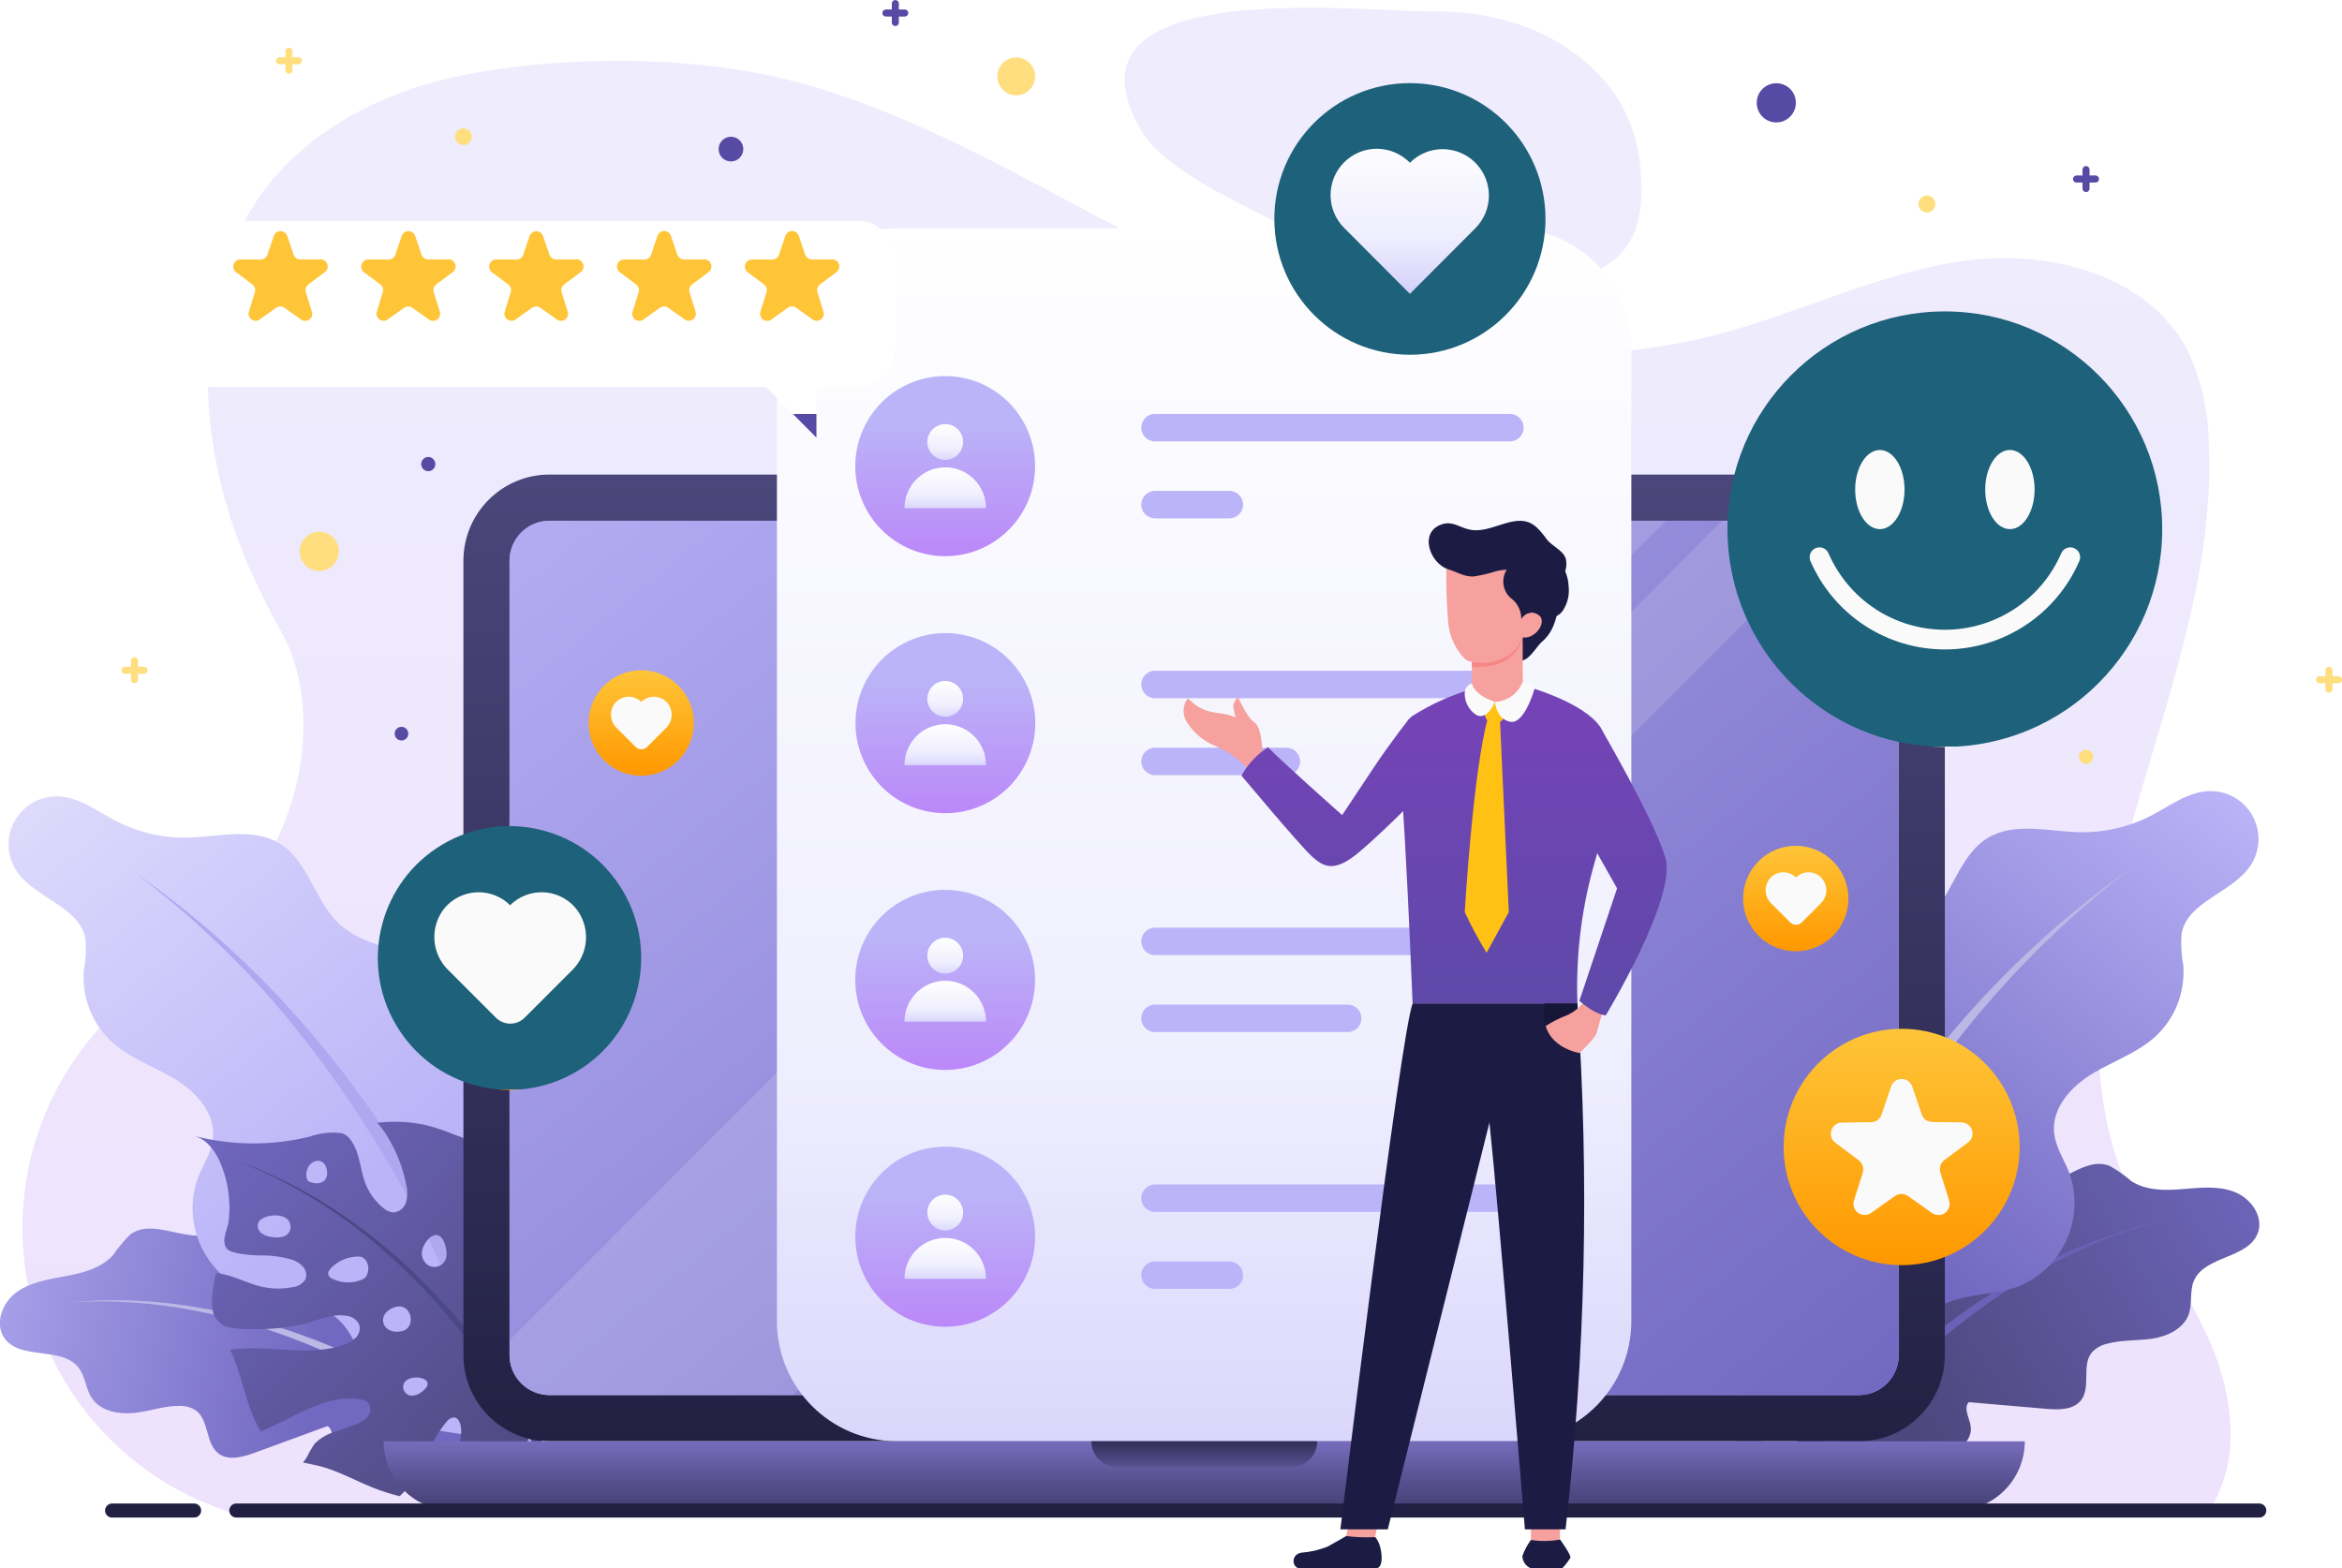 <svg width="333" height="223" viewBox="0 0 333 223" fill="none" xmlns="http://www.w3.org/2000/svg">
<g clip-path="url(#clip0_5_1054)">
<path opacity="0.26" d="M32.724 215.027C26.203 212.958 20.28 209.337 15.463 204.472C10.646 199.608 7.079 193.646 5.066 187.097C3.054 180.548 2.657 173.608 3.909 166.872C5.161 160.136 8.026 153.805 12.256 148.421C20.256 138.234 32.815 131.827 38.887 120.378C43.528 111.646 45.001 98.843 40.078 90C34.459 79.895 30.686 70.133 29.728 58.37C28.84 47.516 30.908 36.138 37.354 27.346C44.032 18.251 54.816 12.884 65.862 10.681C79.984 7.862 98.142 7.872 112.052 11.359C134.538 16.997 153.885 31.075 175.2 40.2C196.919 49.527 221.533 53.57 244.381 47.506C256.153 44.424 267.27 38.755 279.324 37.087C291.379 35.42 305.481 39.058 311.08 49.891C312.973 53.936 313.984 58.339 314.045 62.806C314.943 80.754 308.497 98.176 303.605 115.416C298.712 132.656 295.394 151.654 302.223 168.268C305.441 176.09 310.737 182.891 314.146 190.632C317.556 198.373 318.797 207.933 313.995 214.885L32.724 215.027Z" fill="url(#paint0_linear_5_1054)"/>
<path opacity="0.26" d="M188.274 1.122C172.588 0.91 153.26 2.779 162.167 18.402C165.819 24.799 178.116 29.518 184.168 33.066C194.357 39.008 204.828 42.464 216.781 40.958C226.818 39.685 233.839 37.542 233.385 25.87C233.063 17.473 229.703 11.611 223.036 6.983C217.588 3.203 210.386 1.526 203.799 1.627C200.863 1.667 194.891 1.213 188.274 1.122Z" fill="url(#paint1_linear_5_1054)"/>
<path d="M254.993 194.725C256.314 188.833 262.881 185.892 266.362 180.971C268.379 178.03 269.388 174.453 271.093 171.31C272.797 168.167 275.884 165.247 279.465 165.519C283.046 165.792 285.831 168.925 289.311 168.743C293.094 168.531 296.473 164.398 299.983 165.802C301.082 166.422 302.116 167.15 303.07 167.975C305.168 169.329 307.842 169.299 310.323 169.097C312.805 168.895 315.367 168.581 317.727 169.501C320.088 170.421 321.914 173.058 321.016 175.382C319.614 179.01 313.45 178.566 311.937 182.143C311.312 183.639 311.745 185.397 311.201 186.923C310.464 188.944 308.174 190.036 306.046 190.359C303.918 190.682 301.678 190.511 299.59 191.087C298.745 191.271 297.979 191.716 297.401 192.36C295.948 194.199 297.33 197.231 295.908 199.1C294.829 200.515 292.73 200.495 290.955 200.343L279.919 199.393C279.143 200.303 280.03 201.627 280.202 202.809C280.585 205.507 277.175 207.074 274.462 207.235C271.325 207.417 268.208 206.73 265.161 207.286C261.554 208.14 258.111 209.585 254.973 211.56C257.202 206.063 255.185 206.184 255.407 203.223C255.628 200.262 254.337 197.665 254.993 194.725Z" fill="url(#paint2_linear_5_1054)"/>
<path d="M253.258 212.227C267.381 193.633 286.93 177.191 310.424 172.937C293.043 176.433 278.053 187.196 266.039 199.848C261.997 204.061 258.287 208.582 254.943 213.369L253.258 212.227Z" fill="#6C61B7"/>
<path d="M241.536 188.762C240.941 184.225 242.868 179.738 245.248 175.837C247.629 171.936 250.514 168.298 252.189 164.044C254.055 159.304 254.287 154.11 255.296 149.118C256.304 144.126 258.322 138.952 262.619 136.203C266.14 133.939 270.75 133.606 273.887 130.847C277.569 127.613 278.416 121.752 282.592 119.185C286.426 116.841 291.318 118.266 295.807 118.346C299.276 118.403 302.705 117.604 305.794 116.022C308.517 114.607 311.12 112.556 314.187 112.495C315.419 112.472 316.635 112.785 317.704 113.4C318.773 114.014 319.655 114.908 320.257 115.986C320.859 117.064 321.157 118.285 321.12 119.52C321.083 120.754 320.713 121.955 320.048 122.995C317.495 126.977 311.08 128.098 310.192 132.747C310.072 134.26 310.153 135.783 310.434 137.274C310.58 139.148 310.301 141.03 309.618 142.78C308.935 144.53 307.865 146.102 306.49 147.38C303.918 149.734 300.488 150.886 297.502 152.685C294.516 154.484 291.762 157.506 292.055 160.982C292.236 163.104 293.527 164.943 294.284 166.934C295.332 170.023 295.165 173.396 293.818 176.366C292.47 179.337 290.043 181.681 287.031 182.921C282.996 184.417 278.023 183.81 274.643 186.539C270.608 189.783 270.669 196.281 266.816 199.676C261.52 204.416 253.228 201.697 247.71 206.326C246.197 200.596 242.313 194.725 241.536 188.762Z" fill="url(#paint3_linear_5_1054)"/>
<path d="M245.188 210.924C253.803 176.332 273.796 143.792 303.242 123.308C289.109 134.042 277.216 147.449 268.238 162.771C259.207 177.891 252.757 194.415 249.152 211.661L245.188 210.924Z" fill="#BBB8E6"/>
<path d="M69.453 191.683C66.638 186.337 59.537 185.215 54.896 181.375C52.132 179.081 50.306 175.867 47.835 173.291C45.364 170.714 41.621 168.713 38.242 169.895C34.862 171.077 32.986 174.857 29.577 175.585C25.864 176.373 21.507 173.26 18.48 175.585C17.584 176.47 16.776 177.441 16.069 178.485C14.405 180.344 11.812 181.011 9.361 181.466C6.91 181.921 4.317 182.305 2.3 183.79C0.282 185.276 -0.817 188.318 0.666 190.339C2.966 193.461 8.786 191.42 11.167 194.492C12.176 195.765 12.176 197.574 13.124 198.908C14.365 200.687 16.846 201.121 18.995 200.929C21.143 200.737 23.252 199.919 25.421 199.919C26.282 199.88 27.135 200.109 27.862 200.576C29.748 201.97 29.203 205.265 31.059 206.69C32.472 207.771 34.499 207.205 36.174 206.599L46.574 202.789C47.583 203.466 47.048 204.972 47.19 206.164C47.522 208.872 51.224 209.489 53.888 208.933C56.914 208.286 59.789 206.801 62.876 206.548C66.579 206.43 70.276 206.921 73.821 208.003C70.24 203.284 72.227 202.88 71.228 200.07C70.229 197.261 70.855 194.351 69.453 191.683Z" fill="url(#paint4_linear_5_1054)"/>
<path d="M74.345 209.671C56.47 195.098 33.813 183.8 10.229 185.175C27.993 183.487 45.596 189.52 60.888 198.211C66.064 201.144 71.002 204.479 75.657 208.185L74.345 209.711V209.671Z" fill="#BBB8E6"/>
<path d="M80.821 189.52C81.406 184.993 79.48 180.506 77.099 176.605C74.718 172.704 71.833 169.056 70.159 164.802C68.293 160.072 68.061 154.868 67.062 149.876C66.063 144.884 64.036 139.71 59.728 136.961C56.218 134.697 51.658 134.364 48.461 131.605C44.789 128.371 43.931 122.51 39.755 119.943C35.922 117.599 31.039 119.034 26.55 119.114C23.077 119.172 19.643 118.37 16.554 116.78C13.83 115.375 11.237 113.314 8.171 113.253C6.936 113.227 5.717 113.538 4.645 114.152C3.573 114.767 2.688 115.662 2.085 116.742C1.481 117.822 1.183 119.045 1.221 120.282C1.259 121.519 1.632 122.722 2.3 123.763C4.852 127.745 11.268 128.816 12.155 133.505C12.276 135.018 12.194 136.54 11.913 138.032C11.774 139.906 12.057 141.787 12.742 143.536C13.426 145.285 14.494 146.858 15.868 148.138C18.44 150.492 21.86 151.634 24.846 153.433C27.831 155.232 30.595 158.253 30.293 161.73C30.111 163.852 28.83 165.691 28.064 167.682C27.016 170.774 27.184 174.149 28.533 177.121C29.882 180.093 32.312 182.438 35.327 183.679C39.361 185.185 44.325 184.568 47.704 187.297C51.739 190.541 51.688 197.039 55.532 200.485C60.828 205.214 69.13 202.506 74.638 207.124C76.131 201.364 80.045 195.482 80.821 189.52Z" fill="url(#paint5_linear_5_1054)"/>
<path d="M73.225 212.419C67.848 186.409 55.928 162.206 38.595 142.105C32.741 135.442 26.22 129.397 19.136 124.066C26.433 129.148 33.193 134.961 39.311 141.418C54.695 157.667 66.063 177.525 73.387 198.646C74.879 202.919 76.138 207.271 77.159 211.682L73.195 212.419H73.225Z" fill="#B0A7F0"/>
<path d="M91.08 198.342C88.296 197.463 85.31 198.787 82.395 198.676C81.495 198.701 80.614 198.412 79.903 197.857C79.555 197.576 79.317 197.181 79.23 196.741C79.144 196.301 79.214 195.845 79.429 195.452C79.994 194.613 81.184 194.583 82.193 194.623C85.147 194.851 88.116 194.76 91.05 194.351C91.816 194.223 92.574 194.051 93.32 193.835L93.511 193.765C94.56 189.569 94.363 185.158 92.947 181.072C92.742 181.2 92.511 181.279 92.271 181.304C88.443 182.01 84.883 183.758 81.981 186.357C81.414 186.942 80.761 187.436 80.045 187.822C79.564 188.036 79.04 188.135 78.515 188.11C77.989 188.086 77.477 187.939 77.018 187.681C76.806 187.574 76.626 187.414 76.494 187.216C76.34 186.902 76.308 186.542 76.403 186.206C76.746 184.568 78.199 183.427 79.631 182.557C82.173 180.991 85.048 179.708 86.783 177.262C87.359 176.4 87.786 175.447 88.044 174.443C88.377 173.371 88.881 172.31 88.417 171.189C88.003 170.408 87.363 169.77 86.581 169.36C83.854 167.649 80.923 166.291 77.856 165.317L77.412 165.186C76.332 167.096 74.91 168.814 74.083 170.845C72.963 173.614 72.983 176.908 70.986 179.172C70.811 179.405 70.591 179.6 70.34 179.748C70.089 179.895 69.811 179.991 69.523 180.031C69.138 180.018 68.768 179.881 68.466 179.641C68.165 179.401 67.948 179.07 67.849 178.697C67.672 177.941 67.725 177.149 68 176.423C68.565 174.695 69.614 173.159 70.169 171.421C70.491 170.344 70.588 169.211 70.453 168.095C70.317 166.978 69.953 165.902 69.382 164.933C68.84 164.021 68.123 163.224 67.274 162.589C66.472 162.071 65.603 161.666 64.691 161.386C63.334 160.811 61.934 160.341 60.505 159.982C58.252 159.494 55.933 159.388 53.645 159.668C54.241 160.338 54.769 161.066 55.219 161.841C56.432 163.868 57.285 166.091 57.741 168.41C57.963 169.237 57.963 170.109 57.741 170.936C57.627 171.347 57.385 171.71 57.052 171.975C56.719 172.24 56.31 172.393 55.885 172.411C55.335 172.342 54.822 172.098 54.422 171.714C53.297 170.78 52.435 169.568 51.92 168.197C51.436 166.894 51.275 165.489 50.851 164.155C50.498 163.033 49.742 161.336 48.461 161.123C46.955 160.965 45.432 161.141 44.002 161.639C38.605 162.956 32.968 162.918 27.589 161.528C29.496 162.013 30.747 163.862 31.473 165.701C32.13 167.37 32.511 169.135 32.603 170.926C32.654 171.836 32.623 172.749 32.512 173.654C32.401 174.473 32.038 175.221 31.917 176.029C31.87 176.367 31.891 176.71 31.977 177.04C32.209 177.939 33.117 178.05 33.914 178.242C34.937 178.426 35.972 178.524 37.011 178.535C38.557 178.5 40.099 178.708 41.581 179.152C42.17 179.345 42.697 179.694 43.104 180.162C43.313 180.396 43.454 180.682 43.512 180.99C43.571 181.298 43.545 181.616 43.437 181.911C43.235 182.23 42.963 182.498 42.641 182.694C42.319 182.89 41.956 183.009 41.581 183.042C40.105 183.331 38.585 183.3 37.122 182.952C35.71 182.618 34.388 182.002 33.017 181.547C32.275 181.291 31.507 181.118 30.727 181.031C30.464 182.025 30.289 183.039 30.202 184.063C30.058 184.965 30.102 185.888 30.333 186.771C30.493 187.198 30.739 187.586 31.057 187.911C31.375 188.237 31.757 188.492 32.179 188.661C33.366 188.954 34.59 189.066 35.811 188.995C38.394 189.079 40.977 188.811 43.487 188.196C45.374 187.661 47.28 186.782 49.227 187.105C49.616 187.14 49.989 187.273 50.312 187.492C50.635 187.712 50.897 188.009 51.073 188.358C51.169 188.684 51.174 189.031 51.089 189.36C51.004 189.689 50.831 189.989 50.589 190.228C50.102 190.696 49.511 191.043 48.864 191.238C44.022 192.956 38.655 191.299 33.541 191.834L32.724 191.925C34.015 194.593 34.57 197.564 35.579 200.353C35.969 201.471 36.477 202.545 37.092 203.557C38.746 202.86 40.35 202.081 41.974 201.243C44.819 199.787 47.976 198.474 51.134 198.979C51.585 199.005 52.013 199.187 52.344 199.494C52.57 199.801 52.678 200.178 52.651 200.558C52.623 200.938 52.461 201.296 52.193 201.566C51.643 202.092 50.97 202.471 50.236 202.668L47.754 203.577C46.609 203.875 45.564 204.475 44.728 205.315C44.325 205.903 43.968 206.522 43.659 207.165C43.488 207.448 43.296 207.719 43.084 207.973C43.881 208.155 44.698 208.296 45.495 208.498C48.178 209.196 50.619 210.6 53.192 211.621C54.379 212.082 55.595 212.464 56.833 212.763C57.159 212.463 57.466 212.142 57.751 211.803C58.972 210.256 59.989 208.558 60.777 206.75C61.464 205.084 62.392 203.527 63.531 202.132C63.649 201.97 63.8 201.836 63.974 201.738C64.148 201.641 64.341 201.582 64.54 201.566C65.145 201.566 65.448 202.324 65.549 202.94C65.831 205.76 63.965 208.276 62.956 210.924C62.699 211.812 62.361 212.674 61.947 213.501C62.886 213.551 63.834 213.561 64.782 213.501C66.9 213.4 69.574 213.056 71.258 211.621C73.417 209.782 74.224 206.063 75.626 203.789C77.488 204.365 79.446 204.564 81.386 204.375C83.325 204.186 85.208 203.613 86.924 202.688C88.707 201.6 90.224 200.126 91.363 198.373L91.08 198.342ZM41.288 174.766C41.234 175.022 41.111 175.259 40.934 175.451C40.756 175.643 40.53 175.783 40.279 175.857C39.78 175.992 39.256 176.017 38.746 175.928C38.162 175.89 37.601 175.683 37.132 175.332C36.902 175.154 36.741 174.901 36.676 174.617C36.612 174.333 36.648 174.036 36.779 173.776C36.905 173.584 37.074 173.425 37.273 173.311C38.514 172.512 41.601 172.543 41.288 174.766ZM46.09 167.935C45.834 168.109 45.54 168.22 45.233 168.257C44.926 168.294 44.614 168.256 44.325 168.147C44.094 168.119 43.88 168.012 43.719 167.844C43.635 167.703 43.587 167.543 43.578 167.379C43.511 166.916 43.584 166.444 43.79 166.025C44.617 164.529 46.362 164.852 46.493 166.54C46.536 166.788 46.522 167.042 46.452 167.284C46.382 167.526 46.258 167.748 46.09 167.935ZM52.021 181.557C51.862 181.749 51.658 181.899 51.426 181.991C50.783 182.251 50.094 182.377 49.401 182.363C48.707 182.349 48.024 182.195 47.391 181.911C47.233 181.864 47.086 181.782 46.962 181.672C46.839 181.562 46.74 181.426 46.675 181.274C46.564 180.88 46.887 180.496 47.179 180.203C48.226 179.202 49.626 178.657 51.073 178.687C52.334 178.798 52.727 180.567 52.021 181.557ZM55.945 185.953C58.518 184.942 59.315 188.782 57.176 189.298C54.392 189.934 53.353 186.963 55.945 185.953ZM59.758 198.08C59.46 198.29 59.113 198.419 58.75 198.453C58.616 198.474 58.48 198.474 58.346 198.453C58.096 198.405 57.867 198.284 57.687 198.103C57.507 197.923 57.385 197.693 57.337 197.443C56.984 194.876 63.209 195.745 59.758 198.08ZM63.471 178.647C63.437 178.939 63.329 179.217 63.157 179.455C62.985 179.694 62.755 179.884 62.489 180.007C62.223 180.131 61.929 180.184 61.637 180.162C61.344 180.139 61.062 180.042 60.818 179.879C60.528 179.671 60.299 179.388 60.153 179.062C60.008 178.735 59.952 178.376 59.99 178.02C60.081 177.141 61.07 175.484 62.139 175.635C63.209 175.787 63.612 177.868 63.471 178.677V178.647ZM74.799 190.409C74.571 190.532 74.316 190.595 74.058 190.595C73.799 190.595 73.544 190.532 73.316 190.409C73.228 190.369 73.151 190.307 73.094 190.228C73.069 190.142 73.069 190.05 73.094 189.965C73.106 189.695 73.184 189.432 73.321 189.199C73.459 188.967 73.651 188.772 73.881 188.631C74.547 188.227 75.071 188.318 75.354 188.631C75.464 188.779 75.538 188.95 75.569 189.132C75.601 189.314 75.589 189.5 75.535 189.676C75.481 189.853 75.386 190.014 75.258 190.146C75.13 190.279 74.973 190.379 74.799 190.44V190.409Z" fill="url(#paint6_linear_5_1054)"/>
<path d="M78.743 211.651C69.997 191.521 54.533 173.099 33.652 165.065C49.53 170.714 62.482 182.628 71.843 196.453C75.014 201.087 77.769 205.994 80.075 211.116L78.743 211.651Z" fill="#4C4887"/>
<path d="M264.294 67.485H78.128C71.37 67.485 65.892 72.973 65.892 79.743V192.693C65.892 199.463 71.37 204.951 78.128 204.951H264.294C271.052 204.951 276.53 199.463 276.53 192.693V79.743C276.53 72.973 271.052 67.485 264.294 67.485Z" fill="url(#paint7_linear_5_1054)"/>
<path d="M269.973 192.693V79.743C269.973 76.601 267.43 74.054 264.294 74.054L78.128 74.054C74.992 74.054 72.449 76.601 72.449 79.743V192.693C72.449 195.836 74.992 198.383 78.128 198.383H264.294C267.43 198.383 269.973 195.836 269.973 192.693Z" fill="#BBB4F8"/>
<path d="M269.973 79.753V192.703C269.97 194.212 269.371 195.657 268.307 196.724C267.242 197.79 265.799 198.39 264.294 198.393H78.128C76.623 198.39 75.18 197.79 74.115 196.724C73.051 195.657 72.451 194.212 72.449 192.703V79.753C72.451 78.245 73.051 76.8 74.115 75.733C75.18 74.667 76.623 74.067 78.128 74.064H264.294C265.799 74.067 267.242 74.667 268.307 75.733C269.371 76.8 269.97 78.245 269.973 79.753Z" fill="url(#paint8_linear_5_1054)"/>
<g style="mix-blend-mode:overlay" opacity="0.14">
<path d="M236.896 74.064L112.819 198.363H78.128C76.623 198.36 75.18 197.76 74.115 196.693C73.051 195.627 72.451 194.181 72.449 192.673V190.602L188.809 74.064H236.896Z" fill="white"/>
<path d="M262.478 74.054L138.371 198.383H120.778L244.885 74.054H262.478Z" fill="white"/>
</g>
<path d="M214.905 32.469H127.517C118.101 32.469 110.469 40.115 110.469 49.548V187.873C110.469 197.305 118.101 204.951 127.517 204.951H214.905C224.32 204.951 231.953 197.305 231.953 187.873V49.548C231.953 40.115 224.32 32.469 214.905 32.469Z" fill="url(#paint9_linear_5_1054)"/>
<path d="M164.225 60.815H214.693" stroke="#BBB4F8" stroke-width="3.9" stroke-linecap="round" stroke-linejoin="round"/>
<path d="M164.225 71.76H174.797" stroke="#BBB4F8" stroke-width="3.9" stroke-linecap="round" stroke-linejoin="round"/>
<path d="M143.43 75.339C148.422 70.339 148.422 62.232 143.43 57.232C138.439 52.231 130.347 52.231 125.355 57.232C120.364 62.232 120.364 70.339 125.355 75.339C130.347 80.339 138.439 80.339 143.43 75.339Z" fill="url(#paint10_linear_5_1054)"/>
<path d="M136.938 62.857C136.938 63.36 136.789 63.853 136.51 64.272C136.231 64.69 135.834 65.017 135.369 65.209C134.905 65.402 134.393 65.453 133.9 65.354C133.407 65.256 132.954 65.014 132.599 64.657C132.243 64.301 132.001 63.847 131.903 63.353C131.805 62.859 131.855 62.347 132.048 61.882C132.24 61.417 132.566 61.019 132.984 60.739C133.402 60.459 133.894 60.31 134.396 60.31C134.73 60.309 135.062 60.374 135.371 60.501C135.68 60.629 135.96 60.816 136.197 61.053C136.433 61.29 136.62 61.571 136.748 61.881C136.875 62.19 136.94 62.522 136.938 62.857Z" fill="url(#paint11_linear_5_1054)"/>
<path d="M134.396 66.454C132.86 66.457 131.387 67.07 130.301 68.16C129.216 69.249 128.606 70.726 128.606 72.265H140.197C140.197 70.724 139.586 69.246 138.498 68.156C137.41 67.067 135.935 66.454 134.396 66.454Z" fill="url(#paint12_linear_5_1054)"/>
<path d="M164.225 97.337H214.693" stroke="#BBB4F8" stroke-width="3.9" stroke-linecap="round" stroke-linejoin="round"/>
<path d="M164.225 108.281H182.907" stroke="#BBB4F8" stroke-width="3.9" stroke-linecap="round" stroke-linejoin="round"/>
<path d="M146.857 105.795C148.488 98.915 144.243 92.013 137.375 90.379C130.507 88.746 123.618 92.998 121.987 99.878C120.356 106.758 124.601 113.66 131.469 115.294C138.336 116.928 145.226 112.675 146.857 105.795Z" fill="url(#paint13_linear_5_1054)"/>
<path d="M134.396 101.925C135.8 101.925 136.938 100.785 136.938 99.378C136.938 97.972 135.8 96.832 134.396 96.832C132.992 96.832 131.854 97.972 131.854 99.378C131.854 100.785 132.992 101.925 134.396 101.925Z" fill="url(#paint14_linear_5_1054)"/>
<path d="M134.396 102.986C133.635 102.986 132.881 103.136 132.178 103.428C131.475 103.721 130.836 104.149 130.298 104.689C129.761 105.228 129.334 105.869 129.044 106.574C128.754 107.279 128.605 108.034 128.606 108.797H140.197C140.198 108.033 140.049 107.277 139.758 106.571C139.467 105.866 139.04 105.225 138.501 104.685C137.962 104.145 137.322 103.717 136.618 103.426C135.913 103.134 135.158 102.985 134.396 102.986Z" fill="url(#paint15_linear_5_1054)"/>
<path d="M164.225 133.869H214.693" stroke="#BBB4F8" stroke-width="3.9" stroke-linecap="round" stroke-linejoin="round"/>
<path d="M164.225 144.813H191.623" stroke="#BBB4F8" stroke-width="3.9" stroke-linecap="round" stroke-linejoin="round"/>
<path d="M143.427 148.399C148.418 143.399 148.418 135.292 143.427 130.292C138.436 125.292 130.343 125.292 125.352 130.292C120.361 135.292 120.361 143.399 125.352 148.399C130.343 153.399 138.436 153.399 143.427 148.399Z" fill="url(#paint16_linear_5_1054)"/>
<path d="M134.396 138.446C135.8 138.446 136.938 137.306 136.938 135.9C136.938 134.493 135.8 133.353 134.396 133.353C132.992 133.353 131.854 134.493 131.854 135.9C131.854 137.306 132.992 138.446 134.396 138.446Z" fill="url(#paint17_linear_5_1054)"/>
<path d="M134.396 139.467C132.86 139.47 131.387 140.083 130.301 141.173C129.216 142.262 128.606 143.739 128.606 145.278H140.197C140.197 143.737 139.586 142.259 138.498 141.169C137.41 140.079 135.935 139.467 134.396 139.467Z" fill="url(#paint18_linear_5_1054)"/>
<path d="M164.225 170.39H214.693" stroke="#BBB4F8" stroke-width="3.9" stroke-linecap="round" stroke-linejoin="round"/>
<path d="M164.225 181.335H174.797" stroke="#BBB4F8" stroke-width="3.9" stroke-linecap="round" stroke-linejoin="round"/>
<path d="M134.396 188.671C141.455 188.671 147.177 182.939 147.177 175.867C147.177 168.796 141.455 163.064 134.396 163.064C127.338 163.064 121.615 168.796 121.615 175.867C121.615 182.939 127.338 188.671 134.396 188.671Z" fill="url(#paint19_linear_5_1054)"/>
<path d="M134.396 174.978C135.8 174.978 136.938 173.838 136.938 172.432C136.938 171.025 135.8 169.885 134.396 169.885C132.992 169.885 131.854 171.025 131.854 172.432C131.854 173.838 132.992 174.978 134.396 174.978Z" fill="url(#paint20_linear_5_1054)"/>
<path d="M134.396 176.039C133.635 176.039 132.881 176.19 132.178 176.482C131.475 176.774 130.836 177.202 130.298 177.742C129.761 178.282 129.334 178.922 129.044 179.627C128.754 180.332 128.605 181.087 128.606 181.85H140.197C140.198 181.087 140.049 180.33 139.758 179.625C139.467 178.919 139.04 178.278 138.501 177.738C137.962 177.198 137.322 176.77 136.618 176.479C135.913 176.187 135.158 176.038 134.396 176.039Z" fill="url(#paint21_linear_5_1054)"/>
<path d="M278.063 214.804H64.369C61.763 214.804 59.264 213.767 57.421 211.921C55.578 210.075 54.543 207.572 54.543 204.961H287.899C287.899 206.255 287.644 207.536 287.15 208.73C286.655 209.925 285.931 211.011 285.017 211.925C284.104 212.839 283.02 213.564 281.826 214.058C280.633 214.552 279.354 214.806 278.063 214.804Z" fill="url(#paint22_linear_5_1054)"/>
<path d="M183.654 208.63H158.839C157.868 208.627 156.938 208.24 156.252 207.552C155.566 206.865 155.179 205.934 155.177 204.961H187.285C187.285 205.929 186.904 206.858 186.224 207.545C185.543 208.232 184.62 208.622 183.654 208.63Z" fill="url(#paint23_linear_5_1054)"/>
<path d="M81.95 152.39C90.858 147.131 93.824 135.633 88.575 126.708C83.325 117.784 71.848 114.813 62.939 120.072C54.031 125.331 51.065 136.828 56.314 145.753C61.564 154.677 73.041 157.649 81.95 152.39Z" fill="url(#paint24_linear_5_1054)"/>
<path d="M81.77 129.038C81.197 128.388 80.498 127.861 79.715 127.491C78.932 127.12 78.082 126.914 77.217 126.885C76.352 126.856 75.49 127.004 74.684 127.32C73.878 127.637 73.144 128.115 72.529 128.725C71.915 128.115 71.181 127.637 70.375 127.32C69.569 127.004 68.707 126.856 67.842 126.885C66.977 126.914 66.126 127.12 65.344 127.491C64.561 127.861 63.862 128.388 63.289 129.038C62.225 130.303 61.68 131.925 61.762 133.577C61.844 135.229 62.549 136.789 63.733 137.941L70.502 144.712C70.771 144.983 71.091 145.198 71.443 145.345C71.795 145.492 72.173 145.567 72.555 145.567C72.936 145.567 73.314 145.492 73.666 145.345C74.019 145.198 74.338 144.983 74.608 144.712L81.376 137.941C82.553 136.782 83.249 135.219 83.322 133.567C83.395 131.915 82.84 130.297 81.77 129.038Z" fill="#FAFAFA"/>
<path d="M91.171 110.313C95.305 110.313 98.656 106.955 98.656 102.814C98.656 98.673 95.305 95.316 91.171 95.316C87.037 95.316 83.686 98.673 83.686 102.814C83.686 106.955 87.037 110.313 91.171 110.313Z" fill="url(#paint25_linear_5_1054)"/>
<path d="M94.883 99.944C94.654 99.684 94.374 99.473 94.061 99.325C93.747 99.176 93.407 99.094 93.061 99.081C92.714 99.069 92.369 99.127 92.046 99.253C91.723 99.379 91.428 99.569 91.181 99.813C90.936 99.568 90.643 99.377 90.32 99.25C89.998 99.124 89.653 99.065 89.307 99.077C88.961 99.09 88.621 99.173 88.308 99.322C87.996 99.471 87.717 99.683 87.489 99.944C87.062 100.448 86.842 101.096 86.874 101.757C86.906 102.417 87.187 103.041 87.661 103.501L90.374 106.21C90.482 106.318 90.61 106.404 90.751 106.463C90.892 106.522 91.044 106.552 91.196 106.552C91.349 106.552 91.5 106.522 91.641 106.463C91.783 106.404 91.911 106.318 92.019 106.21L94.722 103.501C95.192 103.038 95.47 102.414 95.5 101.754C95.529 101.095 95.309 100.448 94.883 99.944Z" fill="#FAFAFA"/>
<path d="M260.628 133.078C263.551 130.15 263.551 125.402 260.628 122.474C257.705 119.546 252.965 119.546 250.042 122.474C247.119 125.402 247.119 130.15 250.042 133.078C252.965 136.006 257.705 136.006 260.628 133.078Z" fill="url(#paint26_linear_5_1054)"/>
<path d="M259.048 124.905C258.82 124.644 258.541 124.434 258.228 124.285C257.914 124.137 257.574 124.055 257.228 124.043C256.882 124.032 256.538 124.092 256.216 124.219C255.894 124.347 255.601 124.539 255.356 124.784C255.111 124.539 254.819 124.347 254.497 124.219C254.175 124.092 253.83 124.032 253.484 124.043C253.138 124.055 252.798 124.137 252.485 124.285C252.172 124.434 251.893 124.644 251.664 124.905C251.237 125.409 251.017 126.057 251.049 126.718C251.081 127.378 251.362 128.002 251.836 128.462L254.539 131.171C254.759 131.39 255.056 131.514 255.366 131.514C255.677 131.514 255.974 131.39 256.193 131.171L258.897 128.462C259.368 127.999 259.645 127.374 259.673 126.714C259.701 126.053 259.478 125.407 259.048 124.905Z" fill="#FAFAFA"/>
<path d="M270.387 179.91C279.651 179.91 287.162 172.386 287.162 163.104C287.162 153.823 279.651 146.299 270.387 146.299C261.122 146.299 253.611 153.823 253.611 163.104C253.611 172.386 261.122 179.91 270.387 179.91Z" fill="url(#paint27_linear_5_1054)"/>
<path d="M271.89 154.504L273.241 158.466C273.346 158.778 273.545 159.05 273.811 159.243C274.076 159.437 274.396 159.543 274.724 159.547L278.89 159.608C279.223 159.609 279.546 159.715 279.815 159.911C280.084 160.107 280.284 160.382 280.388 160.699C280.492 161.015 280.494 161.356 280.393 161.674C280.293 161.991 280.095 162.269 279.829 162.467L276.459 164.974C276.198 165.172 276.004 165.446 275.903 165.759C275.802 166.072 275.799 166.408 275.894 166.722L277.135 170.714C277.234 171.032 277.231 171.374 277.126 171.69C277.021 172.007 276.82 172.283 276.551 172.479C276.281 172.675 275.957 172.782 275.624 172.785C275.291 172.787 274.966 172.685 274.694 172.492L271.284 170.077C271.015 169.89 270.694 169.79 270.366 169.79C270.038 169.79 269.718 169.89 269.448 170.077L266.039 172.492C265.767 172.681 265.443 172.78 265.112 172.775C264.781 172.771 264.46 172.664 264.192 172.468C263.925 172.273 263.725 171.999 263.621 171.684C263.516 171.37 263.511 171.031 263.608 170.714L264.859 166.752C264.956 166.438 264.953 166.101 264.852 165.789C264.751 165.476 264.556 165.202 264.294 165.004L260.955 162.498C260.689 162.3 260.491 162.023 260.391 161.706C260.29 161.39 260.291 161.05 260.393 160.734C260.496 160.418 260.695 160.142 260.962 159.946C261.229 159.749 261.551 159.641 261.883 159.638L266.059 159.577C266.386 159.571 266.703 159.464 266.967 159.271C267.23 159.077 267.428 158.806 267.532 158.496L268.883 154.535C268.985 154.217 269.184 153.94 269.452 153.742C269.72 153.544 270.043 153.436 270.376 153.433C270.708 153.429 271.034 153.531 271.305 153.723C271.577 153.916 271.782 154.189 271.89 154.504Z" fill="#FAFAFA"/>
<path d="M276.53 106.21C293.6 106.21 307.438 92.347 307.438 75.246C307.438 58.146 293.6 44.283 276.53 44.283C259.46 44.283 245.622 58.146 245.622 75.246C245.622 92.347 259.46 106.21 276.53 106.21Z" fill="url(#paint28_linear_5_1054)"/>
<path d="M270.8 69.617C270.8 72.73 269.226 75.246 267.29 75.246C265.353 75.246 263.779 72.73 263.779 69.617C263.779 66.505 265.353 63.989 267.29 63.989C269.226 63.989 270.8 66.505 270.8 69.617Z" fill="#FAFAFA"/>
<path d="M285.78 75.246C287.719 75.246 289.291 72.726 289.291 69.617C289.291 66.509 287.719 63.989 285.78 63.989C283.841 63.989 282.27 66.509 282.27 69.617C282.27 72.726 283.841 75.246 285.78 75.246Z" fill="#FAFAFA"/>
<path d="M294.365 79.238C292.856 82.719 290.364 85.682 287.196 87.764C284.029 89.845 280.323 90.954 276.535 90.954C272.747 90.954 269.041 89.845 265.873 87.764C262.706 85.682 260.214 82.719 258.705 79.238" stroke="#FAFAFA" stroke-width="2.8" stroke-miterlimit="10" stroke-linecap="round"/>
<path d="M200.47 50.447C211.116 50.447 219.747 41.801 219.747 31.135C219.747 20.47 211.116 11.823 200.47 11.823C189.823 11.823 181.193 20.47 181.193 31.135C181.193 41.801 189.823 50.447 200.47 50.447Z" fill="url(#paint29_linear_5_1054)"/>
<path d="M209.771 23.142C209.16 22.529 208.436 22.043 207.638 21.711C206.84 21.379 205.984 21.208 205.12 21.208C204.256 21.208 203.401 21.379 202.603 21.711C201.805 22.043 201.08 22.529 200.47 23.142C199.862 22.518 199.136 22.021 198.335 21.68C197.534 21.339 196.673 21.161 195.803 21.155C194.933 21.15 194.07 21.318 193.265 21.649C192.459 21.98 191.728 22.468 191.113 23.085C190.497 23.702 190.01 24.434 189.679 25.241C189.349 26.048 189.181 26.912 189.186 27.784C189.192 28.656 189.37 29.518 189.71 30.321C190.05 31.123 190.546 31.85 191.169 32.459L200.47 41.786L209.771 32.459C210.382 31.848 210.868 31.122 211.199 30.322C211.53 29.523 211.701 28.666 211.701 27.8C211.701 26.935 211.53 26.078 211.199 25.278C210.868 24.479 210.382 23.753 209.771 23.142Z" fill="url(#paint30_linear_5_1054)"/>
<g filter="url(#filter0_d_5_1054)">
<path d="M121.969 27.406H30.495C27.547 27.406 25.158 29.8 25.158 32.752V45.697C25.158 48.65 27.547 51.043 30.495 51.043H121.969C124.916 51.043 127.305 48.65 127.305 45.697V32.752C127.305 29.8 124.916 27.406 121.969 27.406Z" fill="url(#paint31_linear_5_1054)"/>
</g>
<g filter="url(#filter1_d_5_1054)">
<path d="M116.087 58.228L105.99 48.102H116.087V58.228Z" fill="url(#paint32_linear_5_1054)"/>
</g>
<path d="M40.855 33.581L41.732 36.178C41.799 36.391 41.934 36.576 42.116 36.704C42.299 36.832 42.518 36.896 42.741 36.885H45.475C45.705 36.86 45.937 36.914 46.132 37.04C46.326 37.166 46.472 37.354 46.544 37.575C46.616 37.795 46.611 38.034 46.528 38.251C46.445 38.467 46.291 38.649 46.09 38.765L43.871 40.432C43.695 40.558 43.563 40.736 43.496 40.942C43.429 41.147 43.429 41.369 43.497 41.574L44.304 44.202C44.402 44.414 44.423 44.654 44.364 44.881C44.305 45.108 44.169 45.306 43.979 45.444C43.79 45.581 43.559 45.648 43.326 45.633C43.093 45.619 42.871 45.524 42.7 45.364L40.461 43.777C40.287 43.649 40.077 43.579 39.861 43.579C39.645 43.579 39.434 43.649 39.261 43.777L37.021 45.364C36.849 45.517 36.63 45.607 36.4 45.618C36.17 45.63 35.943 45.562 35.757 45.426C35.571 45.29 35.437 45.095 35.377 44.872C35.317 44.65 35.335 44.413 35.427 44.202L36.234 41.574C36.302 41.369 36.303 41.147 36.236 40.942C36.168 40.736 36.037 40.558 35.861 40.432L33.672 38.785C33.473 38.669 33.319 38.489 33.237 38.273C33.154 38.058 33.148 37.821 33.219 37.601C33.289 37.382 33.433 37.193 33.626 37.066C33.818 36.94 34.048 36.883 34.277 36.906H37.021C37.244 36.916 37.463 36.852 37.646 36.724C37.828 36.596 37.963 36.411 38.03 36.198L38.918 33.601C38.977 33.391 39.102 33.205 39.275 33.072C39.449 32.939 39.66 32.865 39.879 32.863C40.097 32.861 40.31 32.93 40.486 33.059C40.662 33.188 40.791 33.372 40.855 33.581Z" fill="#FEC538"/>
<path d="M59.042 33.581L59.92 36.178C59.987 36.391 60.122 36.576 60.304 36.704C60.487 36.832 60.706 36.896 60.929 36.885H63.663C63.893 36.86 64.125 36.914 64.319 37.04C64.514 37.166 64.66 37.354 64.732 37.575C64.804 37.795 64.798 38.034 64.716 38.251C64.633 38.467 64.478 38.649 64.278 38.765L62.048 40.432C61.874 40.559 61.745 40.738 61.68 40.944C61.614 41.149 61.616 41.37 61.685 41.574L62.492 44.202C62.59 44.414 62.611 44.654 62.552 44.881C62.493 45.108 62.357 45.306 62.167 45.444C61.978 45.581 61.747 45.648 61.514 45.633C61.28 45.619 61.059 45.524 60.888 45.364L58.649 43.777C58.475 43.649 58.265 43.579 58.049 43.579C57.833 43.579 57.622 43.649 57.449 43.777L55.209 45.364C55.037 45.517 54.818 45.607 54.588 45.618C54.358 45.63 54.131 45.562 53.945 45.426C53.759 45.29 53.624 45.095 53.565 44.872C53.505 44.65 53.523 44.413 53.615 44.202L54.422 41.574C54.49 41.369 54.491 41.147 54.423 40.942C54.356 40.736 54.225 40.558 54.049 40.432L51.86 38.785C51.661 38.669 51.507 38.489 51.425 38.273C51.342 38.058 51.336 37.821 51.407 37.601C51.477 37.382 51.621 37.193 51.813 37.066C52.006 36.94 52.236 36.883 52.465 36.906H55.209C55.432 36.916 55.651 36.852 55.834 36.724C56.016 36.596 56.151 36.411 56.218 36.198L57.105 33.601C57.164 33.391 57.29 33.205 57.463 33.072C57.636 32.939 57.848 32.865 58.066 32.863C58.285 32.861 58.498 32.93 58.674 33.059C58.85 33.188 58.979 33.372 59.042 33.581Z" fill="#FEC538"/>
<path d="M77.22 33.581L78.108 36.178C78.174 36.391 78.309 36.576 78.492 36.704C78.674 36.832 78.894 36.895 79.117 36.885H81.85C82.081 36.86 82.312 36.914 82.507 37.04C82.702 37.166 82.848 37.354 82.92 37.575C82.992 37.795 82.986 38.034 82.904 38.251C82.821 38.467 82.666 38.649 82.466 38.765L80.236 40.432C80.06 40.558 79.929 40.736 79.862 40.942C79.795 41.147 79.795 41.369 79.863 41.574L80.68 44.202C80.778 44.414 80.799 44.654 80.74 44.881C80.68 45.107 80.544 45.306 80.355 45.443C80.166 45.581 79.935 45.648 79.701 45.633C79.468 45.619 79.247 45.523 79.076 45.364L76.837 43.777C76.663 43.648 76.453 43.579 76.237 43.579C76.02 43.579 75.81 43.648 75.636 43.777L73.397 45.364C73.225 45.517 73.006 45.607 72.776 45.618C72.546 45.63 72.319 45.562 72.133 45.426C71.947 45.29 71.812 45.095 71.752 44.872C71.692 44.649 71.71 44.413 71.803 44.202L72.61 41.574C72.678 41.369 72.678 41.147 72.611 40.942C72.544 40.736 72.413 40.558 72.237 40.432L70.048 38.785C69.849 38.669 69.695 38.489 69.613 38.273C69.53 38.058 69.524 37.821 69.594 37.601C69.665 37.381 69.809 37.193 70.001 37.066C70.194 36.94 70.424 36.883 70.653 36.906H73.397C73.62 36.916 73.839 36.852 74.022 36.724C74.204 36.596 74.339 36.411 74.406 36.198L75.293 33.601C75.355 33.394 75.481 33.213 75.653 33.083C75.825 32.953 76.034 32.882 76.249 32.88C76.465 32.878 76.675 32.944 76.85 33.071C77.024 33.197 77.154 33.376 77.22 33.581Z" fill="#FEC538"/>
<path d="M95.408 33.581L96.296 36.178C96.362 36.391 96.497 36.576 96.68 36.704C96.862 36.832 97.082 36.896 97.305 36.885H100.048C100.277 36.863 100.508 36.919 100.7 37.046C100.893 37.172 101.036 37.361 101.107 37.581C101.178 37.8 101.171 38.038 101.089 38.253C101.006 38.468 100.853 38.649 100.653 38.765L98.424 40.432C98.248 40.558 98.117 40.736 98.05 40.942C97.983 41.147 97.983 41.369 98.051 41.574L98.858 44.202C98.951 44.413 98.969 44.65 98.909 44.872C98.849 45.095 98.715 45.29 98.528 45.426C98.342 45.562 98.115 45.63 97.885 45.618C97.655 45.607 97.436 45.517 97.264 45.364L95.025 43.777C94.851 43.649 94.641 43.579 94.424 43.579C94.208 43.579 93.998 43.649 93.824 43.777L91.585 45.364C91.414 45.524 91.193 45.619 90.96 45.633C90.726 45.648 90.495 45.581 90.306 45.444C90.117 45.306 89.981 45.108 89.921 44.881C89.862 44.654 89.883 44.414 89.981 44.202L90.798 41.574C90.866 41.369 90.866 41.147 90.799 40.942C90.732 40.736 90.601 40.558 90.425 40.432L88.226 38.785C88.025 38.669 87.87 38.488 87.788 38.271C87.705 38.054 87.699 37.816 87.771 37.595C87.844 37.375 87.989 37.186 88.184 37.06C88.379 36.935 88.611 36.88 88.841 36.906H91.575C91.797 36.916 92.017 36.852 92.199 36.724C92.382 36.596 92.517 36.411 92.583 36.198L93.461 33.601C93.517 33.386 93.642 33.196 93.816 33.059C93.991 32.923 94.205 32.848 94.427 32.845C94.648 32.843 94.864 32.914 95.042 33.047C95.219 33.18 95.348 33.367 95.408 33.581Z" fill="#FEC538"/>
<path d="M113.596 33.581L114.483 36.178C114.55 36.391 114.685 36.576 114.868 36.704C115.05 36.832 115.27 36.896 115.492 36.885H118.236C118.465 36.863 118.695 36.919 118.888 37.046C119.081 37.172 119.224 37.361 119.295 37.581C119.366 37.8 119.359 38.038 119.277 38.253C119.194 38.468 119.04 38.649 118.841 38.765L116.612 40.432C116.436 40.558 116.305 40.736 116.238 40.942C116.17 41.147 116.171 41.369 116.239 41.574L117.046 44.202C117.138 44.413 117.156 44.65 117.096 44.872C117.036 45.095 116.902 45.29 116.716 45.426C116.53 45.562 116.303 45.63 116.073 45.618C115.843 45.607 115.624 45.517 115.452 45.364L113.212 43.777C113.039 43.649 112.828 43.579 112.612 43.579C112.396 43.579 112.186 43.649 112.012 43.777L109.773 45.364C109.602 45.524 109.381 45.619 109.147 45.633C108.914 45.648 108.683 45.581 108.494 45.444C108.304 45.306 108.168 45.108 108.109 44.881C108.05 44.654 108.071 44.414 108.169 44.202L108.976 41.574C109.045 41.37 109.047 41.149 108.981 40.944C108.916 40.738 108.787 40.559 108.612 40.432L106.413 38.785C106.213 38.669 106.058 38.488 105.975 38.271C105.893 38.054 105.887 37.816 105.959 37.595C106.031 37.375 106.177 37.186 106.372 37.06C106.567 36.935 106.799 36.88 107.029 36.906H109.762C109.985 36.916 110.205 36.852 110.387 36.724C110.57 36.596 110.705 36.411 110.771 36.198L111.649 33.601C111.705 33.386 111.83 33.196 112.004 33.059C112.179 32.923 112.393 32.848 112.615 32.845C112.836 32.843 113.052 32.914 113.229 33.047C113.407 33.18 113.535 33.367 113.596 33.581Z" fill="#FEC538"/>
<path d="M255.346 14.613C255.348 15.165 255.186 15.705 254.882 16.165C254.577 16.625 254.143 16.984 253.634 17.197C253.126 17.409 252.566 17.466 252.025 17.36C251.484 17.253 250.987 16.988 250.597 16.599C250.206 16.209 249.94 15.712 249.832 15.171C249.724 14.629 249.778 14.068 249.989 13.558C250.199 13.047 250.556 12.611 251.014 12.304C251.472 11.998 252.011 11.834 252.562 11.834C252.927 11.832 253.289 11.903 253.627 12.042C253.964 12.181 254.271 12.386 254.53 12.644C254.789 12.902 254.994 13.209 255.134 13.547C255.274 13.885 255.346 14.247 255.346 14.613Z" fill="#574AA4"/>
<path d="M103.932 22.96C104.901 22.96 105.687 22.173 105.687 21.201C105.687 20.23 104.901 19.443 103.932 19.443C102.963 19.443 102.177 20.23 102.177 21.201C102.177 22.173 102.963 22.96 103.932 22.96Z" fill="#574AA4"/>
<path d="M48.178 78.399C48.18 78.951 48.018 79.492 47.714 79.951C47.409 80.412 46.975 80.77 46.466 80.983C45.958 81.196 45.398 81.252 44.857 81.146C44.316 81.04 43.819 80.775 43.429 80.385C43.038 79.995 42.772 79.498 42.664 78.957C42.556 78.416 42.61 77.855 42.821 77.344C43.031 76.834 43.388 76.398 43.846 76.091C44.304 75.784 44.843 75.62 45.394 75.62C45.759 75.619 46.121 75.69 46.459 75.829C46.796 75.968 47.103 76.172 47.362 76.43C47.621 76.689 47.826 76.996 47.966 77.333C48.106 77.671 48.178 78.033 48.178 78.399Z" fill="#FFDE80"/>
<path d="M65.892 20.636C66.549 20.636 67.082 20.102 67.082 19.443C67.082 18.785 66.549 18.251 65.892 18.251C65.234 18.251 64.701 18.785 64.701 19.443C64.701 20.102 65.234 20.636 65.892 20.636Z" fill="#FFDE80"/>
<path d="M57.085 105.3C57.62 105.3 58.054 104.866 58.054 104.33C58.054 103.794 57.62 103.36 57.085 103.36C56.55 103.36 56.117 103.794 56.117 104.33C56.117 104.866 56.55 105.3 57.085 105.3Z" fill="#574AA4"/>
<path d="M61.857 66.293C61.793 66.499 61.665 66.679 61.492 66.806C61.318 66.934 61.109 67.003 60.893 67.003C60.678 67.003 60.468 66.934 60.295 66.806C60.122 66.679 59.994 66.499 59.93 66.293C59.883 66.141 59.872 65.981 59.899 65.825C59.925 65.669 59.987 65.521 60.081 65.394C60.175 65.266 60.297 65.162 60.438 65.091C60.58 65.019 60.735 64.982 60.893 64.982C61.051 64.982 61.207 65.019 61.348 65.091C61.489 65.162 61.612 65.266 61.706 65.394C61.799 65.521 61.862 65.669 61.888 65.825C61.914 65.981 61.904 66.141 61.857 66.293Z" fill="#574AA4"/>
<path d="M297.572 107.321C297.619 107.473 297.63 107.633 297.604 107.789C297.578 107.945 297.515 108.093 297.421 108.22C297.328 108.348 297.205 108.452 297.064 108.523C296.923 108.594 296.767 108.632 296.609 108.632C296.451 108.632 296.295 108.594 296.154 108.523C296.013 108.452 295.891 108.348 295.797 108.22C295.703 108.093 295.641 107.945 295.614 107.789C295.588 107.633 295.599 107.473 295.646 107.321C295.71 107.115 295.838 106.935 296.011 106.807C296.184 106.679 296.394 106.61 296.609 106.61C296.824 106.61 297.034 106.679 297.207 106.807C297.381 106.935 297.509 107.115 297.572 107.321Z" fill="#FFDE80"/>
<path d="M147.187 10.864C147.187 11.397 147.029 11.919 146.734 12.363C146.438 12.806 146.017 13.152 145.525 13.356C145.033 13.56 144.491 13.614 143.969 13.51C143.446 13.406 142.966 13.149 142.59 12.771C142.213 12.394 141.956 11.913 141.852 11.39C141.748 10.867 141.802 10.324 142.006 9.831C142.21 9.338 142.555 8.916 142.998 8.62C143.441 8.324 143.961 8.165 144.494 8.165C145.208 8.168 145.891 8.453 146.396 8.959C146.9 9.464 147.185 10.149 147.187 10.864Z" fill="#FFDE80"/>
<path d="M275.178 29.013C275.178 29.251 275.108 29.483 274.976 29.681C274.844 29.879 274.657 30.033 274.437 30.124C274.218 30.215 273.976 30.239 273.744 30.193C273.511 30.146 273.297 30.032 273.129 29.863C272.961 29.695 272.847 29.481 272.8 29.248C272.754 29.015 272.778 28.773 272.869 28.553C272.96 28.333 273.113 28.145 273.311 28.013C273.508 27.881 273.74 27.811 273.978 27.811C274.296 27.811 274.601 27.937 274.827 28.163C275.052 28.388 275.178 28.694 275.178 29.013Z" fill="#FFDE80"/>
<path d="M296.604 24.112V26.81" stroke="#574AA4" stroke-linecap="round" stroke-linejoin="round"/>
<path d="M297.946 25.456H295.252" stroke="#574AA4" stroke-linecap="round" stroke-linejoin="round"/>
<path d="M41.087 7.296V9.994" stroke="#FFDE80" stroke-linecap="round" stroke-linejoin="round"/>
<path d="M42.428 8.64H39.735" stroke="#FFDE80" stroke-linecap="round" stroke-linejoin="round"/>
<path d="M127.305 0.505V3.203" stroke="#574AA4" stroke-linecap="round" stroke-linejoin="round"/>
<path d="M128.646 1.849H125.963" stroke="#574AA4" stroke-linecap="round" stroke-linejoin="round"/>
<path d="M19.126 93.962V96.66" stroke="#FFDE80" stroke-linecap="round" stroke-linejoin="round"/>
<path d="M20.478 95.316H17.784" stroke="#FFDE80" stroke-linecap="round" stroke-linejoin="round"/>
<path d="M331.154 95.316V98.004" stroke="#FFDE80" stroke-linecap="round" stroke-linejoin="round"/>
<path d="M332.496 96.66H329.802" stroke="#FFDE80" stroke-linecap="round" stroke-linejoin="round"/>
<path d="M33.602 214.804H321.238" stroke="#212042" stroke-width="2" stroke-linecap="round" stroke-linejoin="round"/>
<path d="M15.938 214.804H27.599" stroke="#212042" stroke-width="2" stroke-linecap="round" stroke-linejoin="round"/>
<path d="M221.805 213.784H217.679V219.483H221.805V213.784Z" fill="#F6A19E"/>
<path d="M191.24 219.16H195.376L196.657 213.46H192.531L191.24 219.16Z" fill="#F6A19E"/>
<path d="M179.498 106.846C179.498 106.846 179.407 103.38 178.378 102.754C177.349 102.127 176.038 99.146 176.038 99.146C175.67 99.449 175.426 99.877 175.352 100.348C175.4 100.916 175.515 101.475 175.695 102.016C174.948 101.705 174.159 101.504 173.354 101.42C169.824 101.056 169.229 99.176 168.815 99.398C168.486 99.872 168.303 100.431 168.287 101.007C168.27 101.583 168.423 102.152 168.724 102.642C169.701 104.208 171.15 105.421 172.86 106.109C174.685 106.876 176.313 108.047 177.622 109.534L180.103 107.513L179.498 106.846Z" fill="#F6A19E"/>
<path d="M221.462 86.615C221.398 87.438 221.197 88.244 220.867 89C220.493 89.928 219.889 90.746 219.112 91.375C218.163 92.385 217.366 93.992 216.025 93.992C214.229 93.992 214.945 88.313 215.641 87.363C216.337 86.413 219.848 85.008 221.462 86.615Z" fill="#1B1B44"/>
<path d="M218.183 97.954C218.183 97.954 225.245 100.096 227.444 103.259C229.643 106.422 229.239 114.153 226.486 123.531C224.791 129.783 224.05 136.257 224.286 142.731H200.853C200.853 142.731 200.308 128.927 199.754 119.418C199.199 109.908 198.533 103.249 200.883 101.773C203.492 100.127 206.317 98.852 209.276 97.984L218.183 97.954Z" fill="url(#paint33_linear_5_1054)"/>
<path d="M216.509 89.263V100.359L212.555 99.793L209.276 100.359V89.263H216.509Z" fill="#F6A19E"/>
<path opacity="0.42" d="M216.509 90.617C216.509 90.617 215.813 95.235 209.276 94.821V91.607L216.509 90.617Z" fill="#F26463"/>
<path d="M200.389 102.188C200.389 102.188 197.696 105.563 195.255 109.262C192.813 112.96 190.836 115.911 190.836 115.911C190.836 115.911 181.818 107.918 180.305 106.26C178.727 107.271 177.427 108.66 176.522 110.302C176.522 110.302 184.592 119.953 186.428 121.681C188.264 123.409 189.807 124.086 193.308 121.126C196.808 118.165 201.297 113.546 201.297 113.546C201.297 113.546 203.486 106.826 200.389 102.188Z" fill="url(#paint34_linear_5_1054)"/>
<path d="M224.287 142.701C225.995 167.628 225.431 192.658 222.602 217.482H216.822C216.822 217.482 212.999 170.936 211.778 159.628L197.322 217.482H190.584C190.584 217.482 199.239 146.197 200.873 142.701H224.287Z" fill="#1B1B44"/>
<path d="M195.547 218.584C195.891 219.008 196.132 219.506 196.253 220.039C196.566 221.252 196.616 223.01 195.648 223.01H184.784C183.775 223.01 183.422 221.09 185.036 220.797C186.313 220.705 187.569 220.415 188.758 219.938C189.858 219.342 191.411 218.432 191.411 218.432C192.782 218.61 194.167 218.661 195.547 218.584Z" fill="#1B1B44"/>
<path d="M213.251 101.905L214.532 129.705L211.374 135.486C210.228 133.621 209.191 131.69 208.267 129.705C208.267 129.705 209.448 109.373 211.616 101.905H213.251Z" fill="#FFC214"/>
<path d="M212.595 99.793C213.174 100.225 213.641 100.79 213.957 101.44C214.159 102.198 213.009 103.037 212.353 103.037C211.697 103.037 211.082 102.026 211.132 101.551C211.226 101.165 211.406 100.806 211.66 100.502C211.913 100.197 212.233 99.954 212.595 99.793Z" fill="#FFC214"/>
<path d="M205.655 80.855C205.611 83.353 205.691 85.853 205.897 88.343C206.024 90.373 206.885 92.288 208.318 93.729C209.407 94.649 214.895 94.831 216.509 90.627C217.891 90.96 219.747 89.05 219.081 87.757C218.928 87.567 218.737 87.412 218.519 87.302C218.302 87.192 218.064 87.129 217.82 87.119C217.577 87.108 217.334 87.15 217.108 87.241C216.882 87.332 216.678 87.47 216.509 87.646C216.509 84.462 216.509 80.642 212.817 79.834C211.243 79.49 208.59 79.299 207.037 80.016C206.563 80.228 205.675 80.319 205.655 80.855Z" fill="#F6A19E"/>
<path d="M222.703 80.541C222.718 80.346 222.718 80.15 222.703 79.955C222.703 78.399 220.756 77.793 219.939 76.701C218.728 75.085 217.77 73.841 215.561 74.094C213.352 74.347 211.132 75.812 208.883 75.297C207.561 75.004 206.563 74.104 205.15 74.519C201.66 75.529 203.234 80.137 205.978 80.976C207.228 81.36 208.086 81.987 209.448 81.987C210.598 81.824 211.732 81.56 212.837 81.198C213.94 80.951 215.083 80.951 216.186 81.198C217.619 81.593 218.93 82.603 220.443 82.684C221.956 82.765 222.541 81.734 222.703 80.541Z" fill="#1B1B44"/>
<path d="M214.764 85.008C215.247 85.351 215.639 85.806 215.908 86.334C216.177 86.862 216.314 87.447 216.307 88.04C216.436 87.81 216.612 87.611 216.823 87.455C217.035 87.299 217.278 87.191 217.535 87.137C217.793 87.084 218.058 87.086 218.315 87.144C218.571 87.202 218.812 87.315 219.021 87.474C219.294 87.649 219.601 87.765 219.921 87.815C220.241 87.865 220.569 87.849 220.882 87.766C221.196 87.683 221.489 87.537 221.743 87.335C221.998 87.134 222.207 86.882 222.36 86.595C222.942 85.598 223.177 84.435 223.026 83.29C222.986 82.355 222.712 81.444 222.229 80.643C221.818 79.859 221.21 79.197 220.463 78.722C219.765 78.418 218.994 78.327 218.244 78.46C217.509 78.578 216.793 78.796 216.116 79.106C215.604 79.305 215.15 79.628 214.794 80.046C214.572 80.367 214.376 80.705 214.209 81.057C213.829 81.677 213.676 82.411 213.777 83.132C213.879 83.854 214.227 84.517 214.764 85.008Z" fill="#1B1B44"/>
<path d="M216.509 96.923C216.211 97.742 215.675 98.454 214.97 98.967C214.266 99.48 213.425 99.771 212.555 99.803C212.555 99.803 212.736 102.299 214.764 102.642C216.791 102.986 218.183 97.953 218.183 97.953C218.022 97.647 217.782 97.389 217.487 97.208C217.193 97.027 216.855 96.928 216.509 96.923Z" fill="#FAFAFA"/>
<path d="M212.555 99.803C212.555 99.803 209.72 98.974 209.276 97.196C209.016 97.275 208.784 97.427 208.606 97.632C208.427 97.837 208.31 98.089 208.267 98.358C208.222 98.997 208.345 99.637 208.625 100.214C208.904 100.791 209.331 101.283 209.861 101.642C211.505 102.562 212.555 99.803 212.555 99.803Z" fill="#FAFAFA"/>
<path d="M219.626 142.701C219.626 142.701 218.234 148.32 224.569 149.775C224.569 149.775 224.327 144.54 224.286 142.701H219.626Z" fill="#161638"/>
<path d="M225.013 142.701C224.403 143.43 223.633 144.008 222.763 144.389C221.721 144.785 220.724 145.289 219.787 145.894C219.787 145.894 220.302 148.805 224.569 149.765C224.569 149.765 226.849 147.632 227.051 146.804C227.252 145.975 228.059 143.287 228.059 143.287L225.013 142.701Z" fill="#F6A19E"/>
<path d="M227.444 103.259C227.444 103.259 235.161 116.396 236.805 122.015C238.449 127.634 228.322 144.389 228.322 144.389C228.322 144.389 226.909 144.389 224.569 142.317L229.925 126.33L225.104 117.781C225.104 117.781 222.632 107.534 227.444 103.259Z" fill="url(#paint35_linear_5_1054)"/>
<path d="M221.815 218.927C221.815 218.927 223.449 221.151 223.288 221.535C222.952 222.062 222.567 222.556 222.138 223.01H217.659C217.313 222.869 217.016 222.631 216.803 222.324C216.59 222.018 216.47 221.656 216.458 221.282C216.748 220.46 217.159 219.687 217.679 218.988C219.051 219.209 220.45 219.189 221.815 218.927Z" fill="#1B1B44"/>
</g>
<defs>
<filter id="filter0_d_5_1054" x="21.158" y="27.406" width="110.146" height="31.637" filterUnits="userSpaceOnUse" color-interpolation-filters="sRGB">
<feFlood flood-opacity="0" result="BackgroundImageFix"/>
<feColorMatrix in="SourceAlpha" type="matrix" values="0 0 0 0 0 0 0 0 0 0 0 0 0 0 0 0 0 0 127 0" result="hardAlpha"/>
<feOffset dy="4"/>
<feGaussianBlur stdDeviation="2"/>
<feComposite in2="hardAlpha" operator="out"/>
<feColorMatrix type="matrix" values="0 0 0 0 0 0 0 0 0 0 0 0 0 0 0 0 0 0 0.25 0"/>
<feBlend mode="normal" in2="BackgroundImageFix" result="effect1_dropShadow_5_1054"/>
<feBlend mode="normal" in="SourceGraphic" in2="effect1_dropShadow_5_1054" result="shape"/>
</filter>
<filter id="filter1_d_5_1054" x="101.99" y="48.102" width="18.098" height="18.126" filterUnits="userSpaceOnUse" color-interpolation-filters="sRGB">
<feFlood flood-opacity="0" result="BackgroundImageFix"/>
<feColorMatrix in="SourceAlpha" type="matrix" values="0 0 0 0 0 0 0 0 0 0 0 0 0 0 0 0 0 0 127 0" result="hardAlpha"/>
<feOffset dy="4"/>
<feGaussianBlur stdDeviation="2"/>
<feComposite in2="hardAlpha" operator="out"/>
<feColorMatrix type="matrix" values="0 0 0 0 0 0 0 0 0 0 0 0 0 0 0 0 0 0 0.25 0"/>
<feBlend mode="normal" in2="BackgroundImageFix" result="effect1_dropShadow_5_1054"/>
<feBlend mode="normal" in="SourceGraphic" in2="effect1_dropShadow_5_1054" result="shape"/>
</filter>
<linearGradient id="paint0_linear_5_1054" x1="160.21" y1="-30.792" x2="160.21" y2="233.217" gradientUnits="userSpaceOnUse">
<stop offset="0.26" stop-color="#BBB4F8"/>
<stop offset="1" stop-color="#BB88F8"/>
</linearGradient>
<linearGradient id="paint1_linear_5_1054" x1="196.667" y1="-30.792" x2="196.667" y2="233.217" gradientUnits="userSpaceOnUse">
<stop offset="0.26" stop-color="#BBB4F8"/>
<stop offset="1" stop-color="#BB88F8"/>
</linearGradient>
<linearGradient id="paint2_linear_5_1054" x1="323.286" y1="160.073" x2="266.741" y2="194.342" gradientUnits="userSpaceOnUse">
<stop stop-color="#7168C1"/>
<stop offset="1" stop-color="#4C477C"/>
</linearGradient>
<linearGradient id="paint3_linear_5_1054" x1="313.238" y1="108.716" x2="264.707" y2="173.814" gradientUnits="userSpaceOnUse">
<stop stop-color="#BBB4F8"/>
<stop offset="1" stop-color="#7168C1"/>
</linearGradient>
<linearGradient id="paint4_linear_5_1054" x1="-17.038" y1="177.676" x2="46.522" y2="190.265" gradientUnits="userSpaceOnUse">
<stop stop-color="#BBB4F8"/>
<stop offset="1" stop-color="#7168C1"/>
</linearGradient>
<linearGradient id="paint5_linear_5_1054" x1="-16.564" y1="83.26" x2="52.683" y2="167.015" gradientUnits="userSpaceOnUse">
<stop stop-color="#EFEEFE"/>
<stop offset="1" stop-color="#BBB4F8"/>
</linearGradient>
<linearGradient id="paint6_linear_5_1054" x1="31.049" y1="156.707" x2="83.089" y2="206.637" gradientUnits="userSpaceOnUse">
<stop stop-color="#7168C1"/>
<stop offset="1" stop-color="#4C477C"/>
</linearGradient>
<linearGradient id="paint7_linear_5_1054" x1="171.216" y1="65.919" x2="171.216" y2="207.933" gradientUnits="userSpaceOnUse">
<stop stop-color="#4C477C"/>
<stop offset="1" stop-color="#212042"/>
</linearGradient>
<linearGradient id="paint8_linear_5_1054" x1="85.26" y1="30.671" x2="241.952" y2="222.402" gradientUnits="userSpaceOnUse">
<stop stop-color="#BBB4F8"/>
<stop offset="1" stop-color="#7168C1"/>
</linearGradient>
<linearGradient id="paint9_linear_5_1054" x1="171.216" y1="30.549" x2="171.216" y2="370.986" gradientUnits="userSpaceOnUse">
<stop stop-color="white"/>
<stop offset="0.36" stop-color="#EFEEFE"/>
<stop offset="0.74" stop-color="#BBB4F8"/>
</linearGradient>
<linearGradient id="paint10_linear_5_1054" x1="134.388" y1="53.481" x2="134.388" y2="79.088" gradientUnits="userSpaceOnUse">
<stop offset="0.26" stop-color="#BBB4F8"/>
<stop offset="1" stop-color="#BB88F8"/>
</linearGradient>
<linearGradient id="paint11_linear_5_1054" x1="134.396" y1="60.26" x2="134.396" y2="70.294" gradientUnits="userSpaceOnUse">
<stop stop-color="white"/>
<stop offset="0.36" stop-color="#EFEEFE"/>
<stop offset="0.74" stop-color="#BBB4F8"/>
</linearGradient>
<linearGradient id="paint12_linear_5_1054" x1="134.396" y1="66.394" x2="134.396" y2="77.864" gradientUnits="userSpaceOnUse">
<stop stop-color="white"/>
<stop offset="0.36" stop-color="#EFEEFE"/>
<stop offset="0.74" stop-color="#BBB4F8"/>
</linearGradient>
<linearGradient id="paint13_linear_5_1054" x1="134.435" y1="89.986" x2="134.435" y2="115.594" gradientUnits="userSpaceOnUse">
<stop offset="0.26" stop-color="#BBB4F8"/>
<stop offset="1" stop-color="#BB88F8"/>
</linearGradient>
<linearGradient id="paint14_linear_5_1054" x1="134.396" y1="96.781" x2="134.396" y2="106.816" gradientUnits="userSpaceOnUse">
<stop stop-color="white"/>
<stop offset="0.36" stop-color="#EFEEFE"/>
<stop offset="0.74" stop-color="#BBB4F8"/>
</linearGradient>
<linearGradient id="paint15_linear_5_1054" x1="134.396" y1="102.915" x2="134.396" y2="114.385" gradientUnits="userSpaceOnUse">
<stop stop-color="white"/>
<stop offset="0.36" stop-color="#EFEEFE"/>
<stop offset="0.74" stop-color="#BBB4F8"/>
</linearGradient>
<linearGradient id="paint16_linear_5_1054" x1="134.385" y1="126.537" x2="134.385" y2="152.144" gradientUnits="userSpaceOnUse">
<stop offset="0.26" stop-color="#BBB4F8"/>
<stop offset="1" stop-color="#BB88F8"/>
</linearGradient>
<linearGradient id="paint17_linear_5_1054" x1="134.396" y1="133.303" x2="134.396" y2="143.338" gradientUnits="userSpaceOnUse">
<stop stop-color="white"/>
<stop offset="0.36" stop-color="#EFEEFE"/>
<stop offset="0.74" stop-color="#BBB4F8"/>
</linearGradient>
<linearGradient id="paint18_linear_5_1054" x1="134.396" y1="139.447" x2="134.396" y2="150.917" gradientUnits="userSpaceOnUse">
<stop stop-color="white"/>
<stop offset="0.36" stop-color="#EFEEFE"/>
<stop offset="0.74" stop-color="#BBB4F8"/>
</linearGradient>
<linearGradient id="paint19_linear_5_1054" x1="134.396" y1="163.064" x2="134.396" y2="188.671" gradientUnits="userSpaceOnUse">
<stop offset="0.26" stop-color="#BBB4F8"/>
<stop offset="1" stop-color="#BB88F8"/>
</linearGradient>
<linearGradient id="paint20_linear_5_1054" x1="134.396" y1="169.834" x2="134.396" y2="179.869" gradientUnits="userSpaceOnUse">
<stop stop-color="white"/>
<stop offset="0.36" stop-color="#EFEEFE"/>
<stop offset="0.74" stop-color="#BBB4F8"/>
</linearGradient>
<linearGradient id="paint21_linear_5_1054" x1="134.396" y1="175.969" x2="134.396" y2="187.438" gradientUnits="userSpaceOnUse">
<stop stop-color="white"/>
<stop offset="0.36" stop-color="#EFEEFE"/>
<stop offset="0.74" stop-color="#BBB4F8"/>
</linearGradient>
<linearGradient id="paint22_linear_5_1054" x1="171.216" y1="202.354" x2="171.216" y2="224.223" gradientUnits="userSpaceOnUse">
<stop stop-color="#867AD1"/>
<stop offset="0.34" stop-color="#5C5495"/>
<stop offset="0.64" stop-color="#3C3868"/>
<stop offset="0.87" stop-color="#28274C"/>
<stop offset="1" stop-color="#212042"/>
</linearGradient>
<linearGradient id="paint23_linear_5_1054" x1="171.216" y1="212.803" x2="171.216" y2="203.506" gradientUnits="userSpaceOnUse">
<stop stop-color="#867AD1"/>
<stop offset="1" stop-color="#212042"/>
</linearGradient>
<linearGradient id="paint24_linear_5_1054" x1="72.45" y1="117.462" x2="72.45" y2="154.974" gradientUnits="userSpaceOnUse">
<stop offset="1" stop-color="#1E617A"/>
<stop offset="1" stop-color="#FF9800"/>
</linearGradient>
<linearGradient id="paint25_linear_5_1054" x1="91.171" y1="95.316" x2="91.171" y2="110.313" gradientUnits="userSpaceOnUse">
<stop stop-color="#FEC538"/>
<stop offset="1" stop-color="#FF9800"/>
</linearGradient>
<linearGradient id="paint26_linear_5_1054" x1="255.334" y1="120.278" x2="255.333" y2="135.274" gradientUnits="userSpaceOnUse">
<stop stop-color="#FEC538"/>
<stop offset="1" stop-color="#FF9800"/>
</linearGradient>
<linearGradient id="paint27_linear_5_1054" x1="270.387" y1="146.299" x2="270.387" y2="179.91" gradientUnits="userSpaceOnUse">
<stop stop-color="#FEC538"/>
<stop offset="1" stop-color="#FF9800"/>
</linearGradient>
<linearGradient id="paint28_linear_5_1054" x1="276.53" y1="44.283" x2="276.53" y2="106.2" gradientUnits="userSpaceOnUse">
<stop offset="1" stop-color="#1E617A"/>
<stop offset="1" stop-color="white"/>
</linearGradient>
<linearGradient id="paint29_linear_5_1054" x1="200.47" y1="11.348" x2="200.743" y2="50.528" gradientUnits="userSpaceOnUse">
<stop offset="1" stop-color="#1E617A"/>
<stop offset="1" stop-color="#574AA4"/>
</linearGradient>
<linearGradient id="paint30_linear_5_1054" x1="200.47" y1="19.059" x2="200.47" y2="59.916" gradientUnits="userSpaceOnUse">
<stop stop-color="white"/>
<stop offset="0.36" stop-color="#EFEEFE"/>
<stop offset="0.74" stop-color="#BBB4F8"/>
</linearGradient>
<linearGradient id="paint31_linear_5_1054" x1="76.232" y1="29.589" x2="76.232" y2="54.934" gradientUnits="userSpaceOnUse">
<stop offset="1" stop-color="white"/>
<stop offset="1" stop-color="white"/>
</linearGradient>
<linearGradient id="paint32_linear_5_1054" x1="111.044" y1="29.589" x2="111.044" y2="54.934" gradientUnits="userSpaceOnUse">
<stop offset="1" stop-color="white"/>
<stop offset="1" stop-color="#574AA4"/>
</linearGradient>
<linearGradient id="paint33_linear_5_1054" x1="214.037" y1="97.196" x2="214.037" y2="154.575" gradientUnits="userSpaceOnUse">
<stop stop-color="#7743B8"/>
<stop offset="1" stop-color="#574AA4"/>
</linearGradient>
<linearGradient id="paint34_linear_5_1054" x1="189.283" y1="97.195" x2="189.283" y2="154.575" gradientUnits="userSpaceOnUse">
<stop stop-color="#7743B8"/>
<stop offset="1" stop-color="#574AA4"/>
</linearGradient>
<linearGradient id="paint35_linear_5_1054" x1="230.722" y1="97.196" x2="230.722" y2="154.575" gradientUnits="userSpaceOnUse">
<stop stop-color="#7743B8"/>
<stop offset="1" stop-color="#574AA4"/>
</linearGradient>
<clipPath id="clip0_5_1054">
<rect width="333" height="223" fill="white"/>
</clipPath>
</defs>
</svg>
